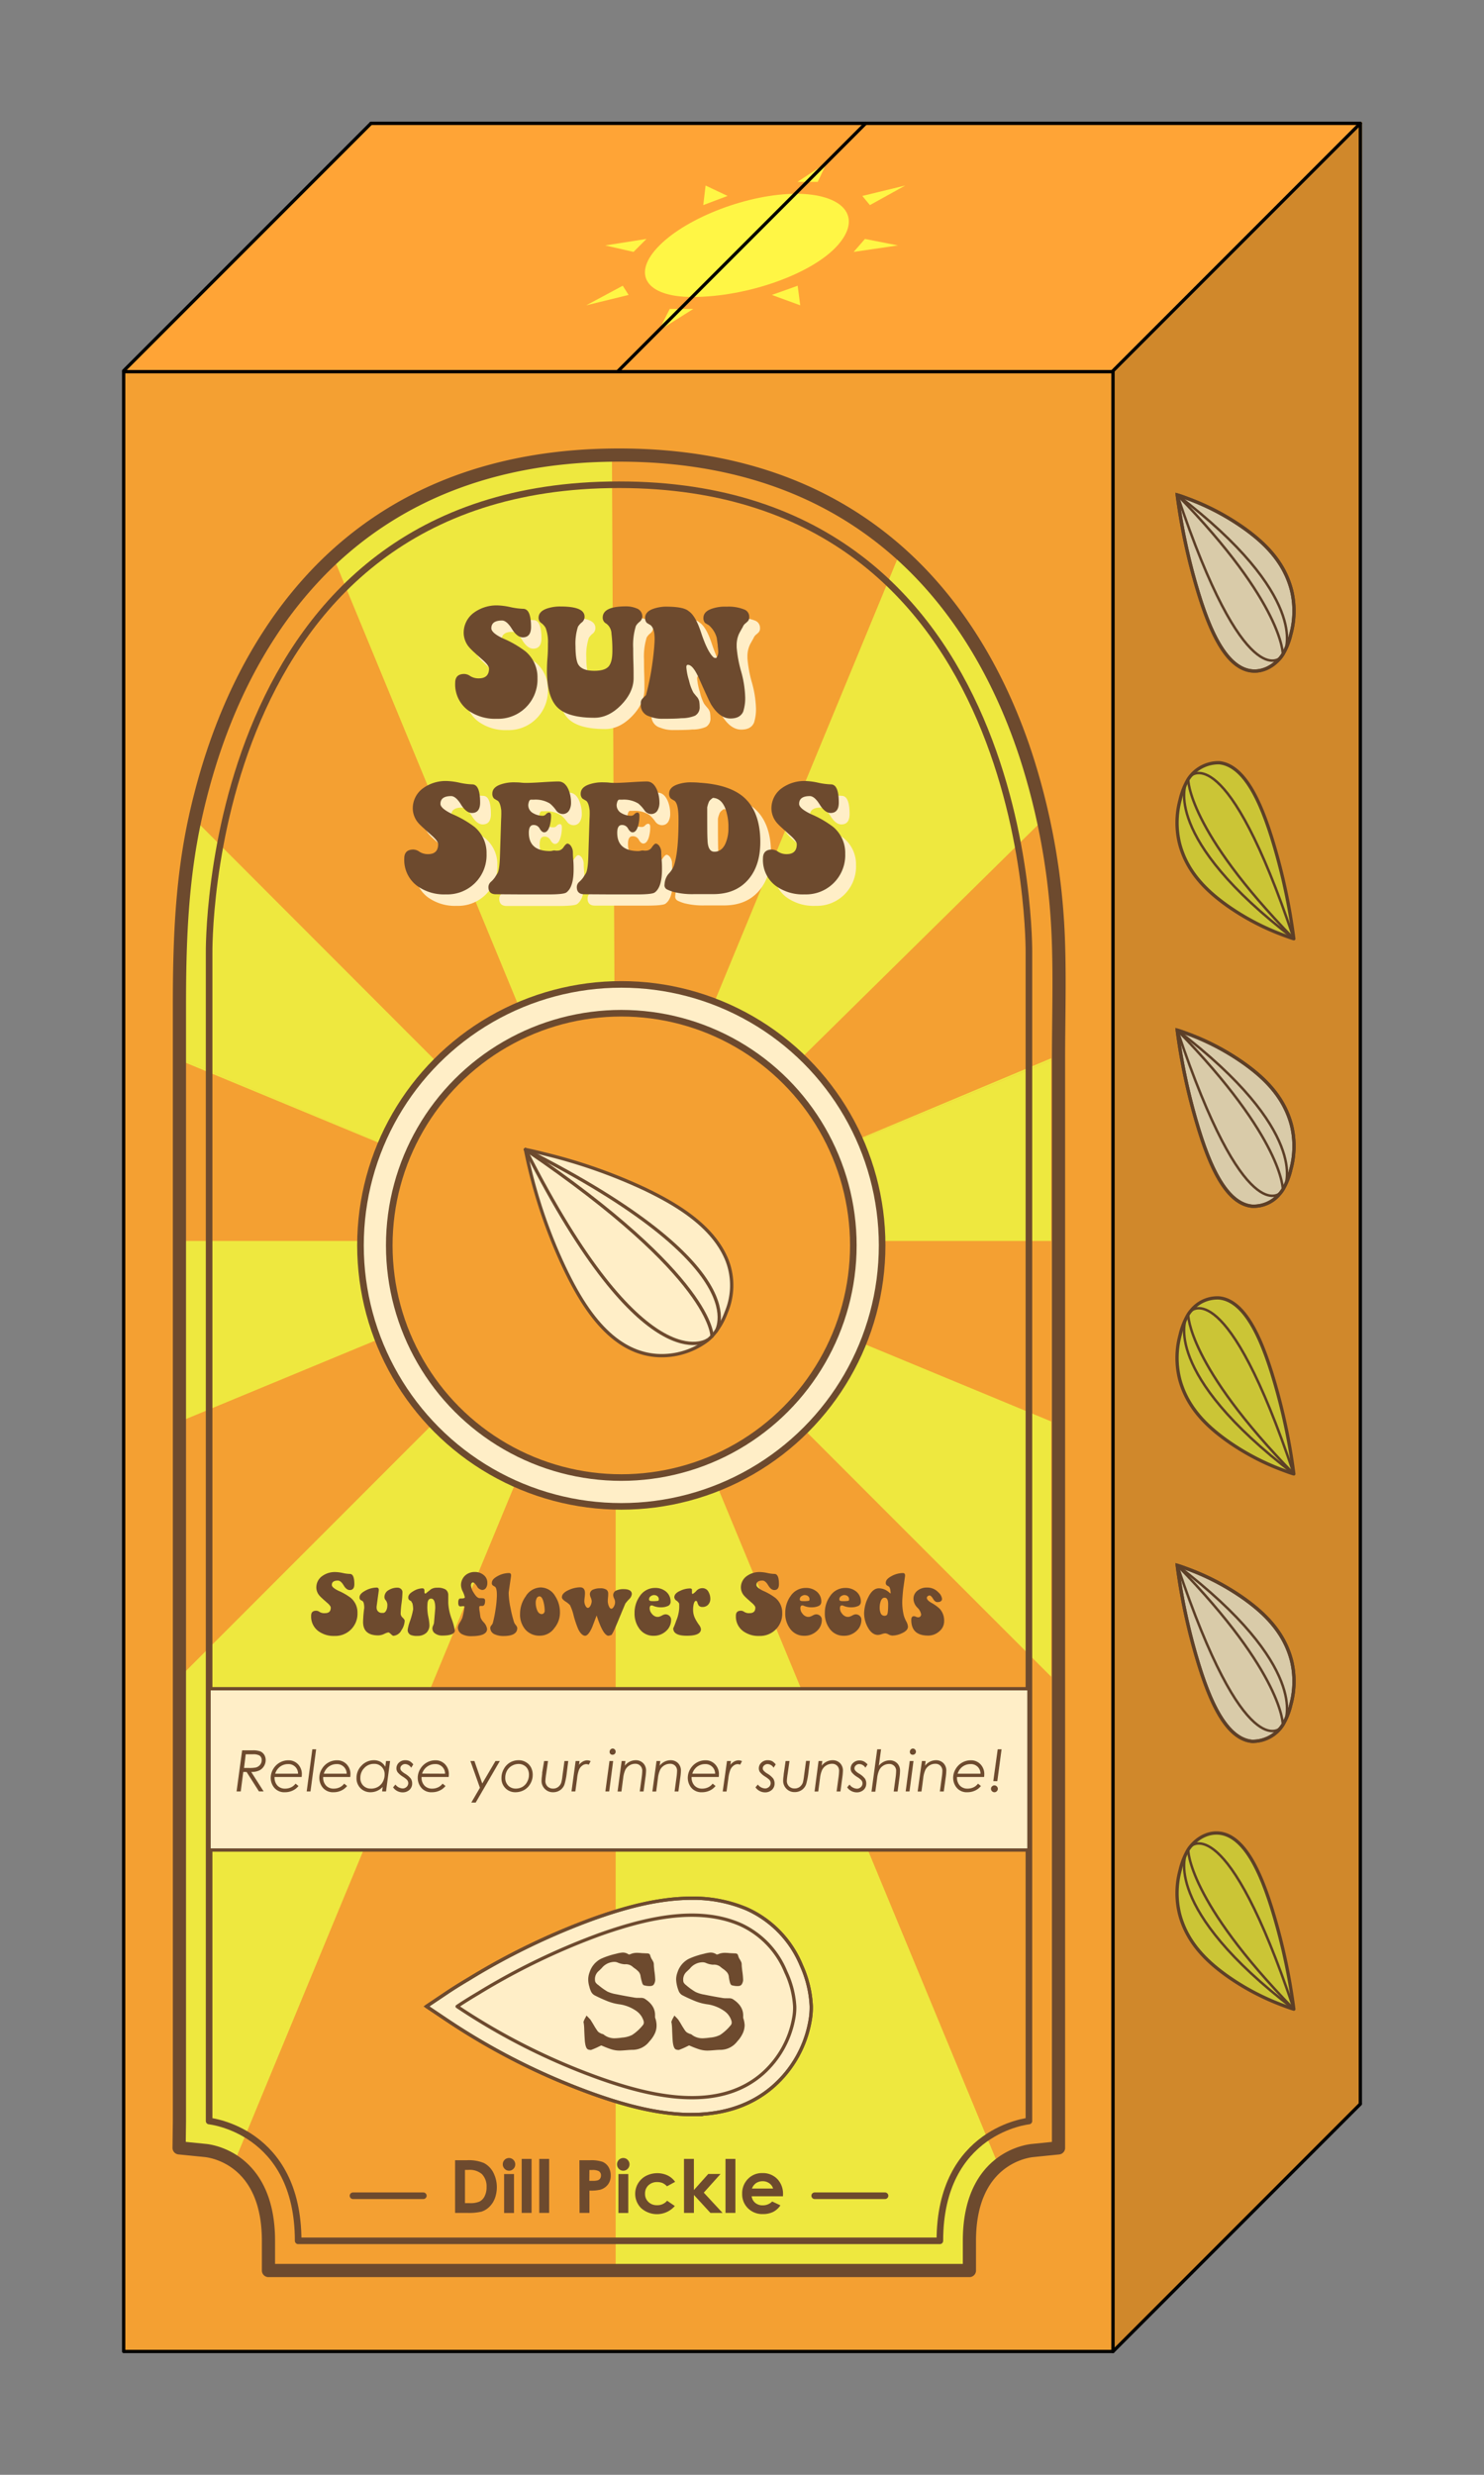 <svg xmlns="http://www.w3.org/2000/svg" viewBox="0 0 450 750"><rect x="0" y="0" width="450" height="750" fill="#808080" stroke="none"/><defs><style>.cls-1{fill:#ffa436;}.cls-2,.cls-4{fill:#f4a032;}.cls-3{fill:#fff645;}.cls-4,.cls-5,.cls-6,.cls-7{stroke:#000;}.cls-10,.cls-12,.cls-15,.cls-16,.cls-4,.cls-7,.cls-9{stroke-linejoin:round;}.cls-10,.cls-12,.cls-16,.cls-17,.cls-5,.cls-6,.cls-7,.cls-9{fill:none;}.cls-10,.cls-12,.cls-15,.cls-16,.cls-5,.cls-7,.cls-9{stroke-linecap:round;}.cls-13,.cls-5,.cls-6{stroke-miterlimit:10;}.cls-8{fill:#eee83f;}.cls-10,.cls-12,.cls-13,.cls-15,.cls-16,.cls-9{stroke:#6d4a2e;}.cls-9{stroke-width:4px;}.cls-10,.cls-15{stroke-width:2px;}.cls-11,.cls-13{fill:#ffeec7;}.cls-14,.cls-15{fill:#6d4a2e;}.cls-16{stroke-width:0.75px;}.cls-18{opacity:0.15;}</style></defs><g id="Layer_3" data-name="Layer 3"><polygon class="cls-1" points="413 37 113 37 37 113 337 113 413 37"/><polygon class="cls-2" points="337 713 412.5 637.5 413 37 337 113 337 713"/></g><g id="Layer_2" data-name="Layer 2"><polygon class="cls-3" points="258.86 76.34 272.27 74.38 262.28 72.41 260.57 74.38 258.86 76.34"/><polygon class="cls-3" points="247.96 55.13 251 48.71 244.62 55.13 247.96 55.13"/><polygon class="cls-3" points="210.23 93.62 206.41 93.62 200.03 100.05 210.23 93.62"/><polygon class="cls-3" points="262.63 60.77 263.79 62.16 274.49 56.23 261.49 59.38 262.63 60.77"/><polygon class="cls-3" points="234.05 89.38 242.66 92.53 241.88 86.59 237.98 87.99 234.05 89.38"/><path class="cls-3" d="M239.34,60.46,211.69,88.3,210,90c16.61,0,36.32-7,44-15.65s1.91-15.65-13-15.65Z"/><polygon class="cls-3" points="196.03 72.41 183.52 74.38 192.11 76.34 194.07 74.38 196.03 72.41"/><polygon class="cls-3" points="203.09 93.62 199.83 100.05 206.3 93.62 203.09 93.62"/><polygon class="cls-3" points="241.81 55.13 245.07 55.13 251.53 48.71 241.81 55.13"/><polygon class="cls-3" points="189.73 87.99 188.84 86.59 177.77 92.53 190.61 89.38 189.73 87.99"/><polygon class="cls-3" points="220.62 59.38 213.96 56.23 213.25 62.16 216.93 60.77 220.62 59.38"/><path class="cls-3" d="M211.66,88.3l28.05-27.84,1.73-1.73c-14.27,0-32.84,7-41.47,15.65S195.8,90,209.92,90Z"/></g><g id="Layer_1" data-name="Layer 1"><rect class="cls-4" x="37.5" y="112.63" width="300" height="600"/><line class="cls-5" x1="37.5" y1="112.38" x2="112.5" y2="37.38"/><line class="cls-6" x1="337" y1="112.88" x2="412.5" y2="37.38"/><line class="cls-7" x1="187.44" y1="112.44" x2="262.5" y2="37.38"/><line class="cls-5" x1="337.5" y1="712.63" x2="412.5" y2="637.63"/><line class="cls-7" x1="112.5" y1="37.38" x2="412.5" y2="37.38"/><line class="cls-7" x1="412.5" y1="637.38" x2="412.5" y2="37.38"/></g><g id="front"><path class="cls-8" d="M316.36,248.39c-5.31-15.7-8.83-38.75-20.8-53.33-5.73-7-15.85-22.14-22.72-27.4L186.69,376.08Z"/><polygon class="cls-8" points="186.69 376.08 264.02 189.39 264.02 189.39 186.69 376.08"/><polygon class="cls-8" points="318.74 321.38 318.74 320.72 186.69 376.08 318.74 321.38"/><path class="cls-8" d="M54.64,316.77v4l132.05,55.36L59.06,248.39C51.54,280,56.42,314.33,54.64,316.77Z"/><polygon class="cls-8" points="54.64 321.38 186.69 376.08 54.64 320.72 54.64 321.38"/><path class="cls-8" d="M185.56,137.91c-30.59,0-63.38,10.56-84.43,31.05l85.56,207.12Z"/><polygon class="cls-8" points="318.74 376.08 318.74 321.38 186.69 376.08 318.74 376.08"/><polygon class="cls-8" points="318.74 508.13 318.74 430.77 186.69 376.08 318.74 508.13"/><path class="cls-8" d="M293.31,688.64l.28-4.75c0-24,5.2-25.53,7.2-25.76l2-1.86L186.69,376.08V688.76Z"/><polygon class="cls-8" points="54.4 634.44 54.51 651.46 71.11 655.12 186.69 376.08 54.64 508.13 54.4 634.44"/><polygon class="cls-8" points="54.64 376.08 54.64 430.77 186.69 376.08 54.64 376.08"/><path class="cls-9" d="M81.41,688.09v-9c0-23.77-15.85-27-19-27.36l-8.1-.81.1-8.13V305c0-19.47.63-38.35,4.85-57.41,4.35-19.63,11.56-38.82,22.61-55.68A124.78,124.78,0,0,1,97.26,172.7c22.75-23.08,53.18-34.79,90.44-34.79s67.7,11.71,90.45,34.79c15.44,15.68,26.11,35.45,32.93,56.25a204.77,204.77,0,0,1,9.9,57.29c.36,11.53,0,23.14,0,34.69v330l-8.09.82c-3.08.38-18.93,3.57-18.93,27.34v9Z"/><path class="cls-10" d="M312,288.9V642.79s-27,2.72-27,36.3H90.41c0-33.58-27-36.3-27-36.3V288.9s-2.07-142,124.31-142S312,288.9,312,288.9Z"/><circle class="cls-11" cx="188.4" cy="377.42" r="79.09"/><circle class="cls-2" cx="188.4" cy="377.42" r="70.36"/><circle class="cls-10" cx="188.4" cy="377.42" r="79.09"/><circle class="cls-10" cx="188.4" cy="377.42" r="70.36"/><path class="cls-11" d="M215.9,404.94a22,22,0,0,0,4.31-7.21,21,21,0,0,0,.33-15.58c-4.16-10.63-15.54-17.28-25.32-21.94a160.65,160.65,0,0,0-30.16-10.52c-1.9-.48-3.8-.94-5.72-1.32a154.08,154.08,0,0,0,11.75,35.7c5.46,11.51,14,25.78,28.15,26.73a23,23,0,0,0,14.83-4.27A13.3,13.3,0,0,0,215.9,404.94Z"/><path class="cls-12" d="M215.9,404.94a22,22,0,0,0,4.31-7.21,21,21,0,0,0,.33-15.58c-4.16-10.63-15.54-17.28-25.32-21.94a160.65,160.65,0,0,0-30.16-10.52c-1.9-.48-3.8-.94-5.72-1.32a154.08,154.08,0,0,0,11.75,35.7c5.46,11.51,14,25.78,28.15,26.73a23,23,0,0,0,14.83-4.27A13.3,13.3,0,0,0,215.9,404.94Z"/><path class="cls-12" d="M159.34,348.37c71.22,36,57.75,55.16,57.75,55.16"/><path class="cls-12" d="M159.34,348.37c36,71.22,55.16,57.75,55.16,57.75"/><path class="cls-12" d="M215.9,404.94s.58-17.78-56.56-56.57"/><rect class="cls-13" x="63.39" y="511.78" width="248.62" height="48.88"/><path class="cls-13" d="M209.77,640.83c-11.12,0-22.44-3.58-30-6.27a203.58,203.58,0,0,1-44.08-22.24l-6.37-4.27,6.37-4.27c2.26-1.51,4.59-2.92,6.6-4.12A209.59,209.59,0,0,1,180,581.46c8.14-2.89,18.87-6.2,29.75-6.2a41.52,41.52,0,0,1,16.78,3.28A32.16,32.16,0,0,1,243,595.62a33.73,33.73,0,0,1,3,12.34,22.4,22.4,0,0,1-.29,4,34.3,34.3,0,0,1-11.23,20.32c-6.47,5.66-14.81,8.53-24.78,8.53Z"/><path class="cls-12" d="M238.3,597.64a26.88,26.88,0,0,0-13.79-14.4c-13.38-5.85-29.69-1.57-42.75,3.06A206.32,206.32,0,0,0,145,604.07c-2.15,1.28-4.3,2.59-6.38,4a196.91,196.91,0,0,0,42.94,21.67c15.36,5.47,36,10.66,49.66-1.29a29.44,29.44,0,0,0,9.54-17.27,17.15,17.15,0,0,0,.22-3.1A28.11,28.11,0,0,0,238.3,597.64Z"/><path class="cls-12" d="M209.77,640.83c-11.12,0-22.44-3.58-30-6.27a203.58,203.58,0,0,1-44.08-22.24l-6.37-4.27,6.37-4.27c2.26-1.51,4.59-2.92,6.6-4.12A209.59,209.59,0,0,1,180,581.46c8.14-2.89,18.87-6.2,29.75-6.2a41.52,41.52,0,0,1,16.78,3.28A32.16,32.16,0,0,1,243,595.62a33.73,33.73,0,0,1,3,12.34,22.4,22.4,0,0,1-.29,4,34.3,34.3,0,0,1-11.23,20.32c-6.47,5.66-14.81,8.53-24.78,8.53Z"/><path class="cls-14" d="M225.3,616.05a9.21,9.21,0,0,1-1.74,2.61,6.42,6.42,0,0,1-4.82,2.55c-.77,0-1.52.06-2.26.12s-1.22.09-1.85.11a8.43,8.43,0,0,1-2.57-.37c-.75-.24-1.52-.53-2.29-.85-.26-.12-.54-.23-.82-.34l-.75.36a24.26,24.26,0,0,1-2.31,1,.68.68,0,0,1-.27,0,2.08,2.08,0,0,1-.64-.13c-.53-.2-.86-1.07-1-2.62-.07-1.16-.13-2.3-.17-3.42a16.83,16.83,0,0,0-.16-2,1,1,0,0,1-.07-.31,5.41,5.41,0,0,1,.6-1.33l.31-.6a15.21,15.21,0,0,1,1.2,1.26c.33.51.64,1,.93,1.51.39.67.8,1.32,1.25,1.95a2.11,2.11,0,0,0,.82.6h0l.3.15a1.18,1.18,0,0,0,.3.1,1,1,0,0,1,.42.18,5.24,5.24,0,0,0,3.42,1.13,19.07,19.07,0,0,0,2.15-.2,8.3,8.3,0,0,0,3.09-.82,14.35,14.35,0,0,0,3.33-3.09,1.18,1.18,0,0,0,.17-.71,1.51,1.51,0,0,0-.09-.53,5.55,5.55,0,0,0-2.15-2.91,11.83,11.83,0,0,0-4.88-2,15.62,15.62,0,0,1-3.93-1c-1.26-.51-2.48-1.06-3.68-1.67a2.61,2.61,0,0,1-1.25-1.2,10.54,10.54,0,0,1-.86-3.64,6.14,6.14,0,0,1,.42-2.24,6.94,6.94,0,0,1,3.44-4.08,23.36,23.36,0,0,1,4.55-1.51h0a10,10,0,0,1,2-.38,3.05,3.05,0,0,1,1.84.58.17.17,0,0,0,.13,0,1.78,1.78,0,0,0,.67-.2,4.86,4.86,0,0,1,1.68-.29c.26,0,.75,0,1.49.09l1.56.07a1.62,1.62,0,0,1,.62.11c.19.07.33.29.43.66a3.56,3.56,0,0,0,.5,1.09,8.37,8.37,0,0,1,.44.84,2.13,2.13,0,0,1,.11.72v.13c0,.16.05.72.16,1.69a24,24,0,0,1,.27,2.84,2.56,2.56,0,0,1-.26,1,1.22,1.22,0,0,1-.62.7,2.41,2.41,0,0,1-.83.13,6.24,6.24,0,0,1-1.62-.22.48.48,0,0,1-.27-.11,1.73,1.73,0,0,1-.42-.87A10.25,10.25,0,0,1,221,599a2.48,2.48,0,0,0-.65-1.39,6.39,6.39,0,0,0-1.19-1c-.28-.21-.55-.42-.82-.65a3.15,3.15,0,0,0-2.13-.55,6.32,6.32,0,0,1-2.28-.58,2.69,2.69,0,0,0-.94-.15,5,5,0,0,0-3.81,1.93c-.33.32-.67.64-1,.95a3.18,3.18,0,0,0-1,2.6,1.45,1.45,0,0,0,.14.66,2.66,2.66,0,0,0,.72.78l0,0a19,19,0,0,0,2.87,2.07,9.77,9.77,0,0,0,2.64.8l.44.09c1.57.32,3.13.61,4.69.86a7,7,0,0,0,1.26.16,4.26,4.26,0,0,1,.5,0l.52,0h.18a2.31,2.31,0,0,1,1,.22c2.15,1.35,3.22,3,3.22,5l0,.6,0,.13a7.49,7.49,0,0,1,.44,2.24A6,6,0,0,1,225.3,616.05Z"/><path class="cls-14" d="M198.66,616.05a9,9,0,0,1-1.74,2.61,6.4,6.4,0,0,1-4.81,2.55c-.77,0-1.53.06-2.27.12s-1.22.09-1.84.11a8.55,8.55,0,0,1-2.58-.37c-.75-.24-1.51-.53-2.28-.85l-.82-.34-.76.36a22.26,22.26,0,0,1-2.31,1,.67.67,0,0,1-.26,0,2.14,2.14,0,0,1-.65-.13c-.53-.2-.85-1.07-1-2.62q-.12-1.74-.18-3.42a14.68,14.68,0,0,0-.16-2,1,1,0,0,1-.06-.31,5.41,5.41,0,0,1,.6-1.33l.31-.6q1,1,1.2,1.26c.32.51.63,1,.93,1.51.38.67.8,1.32,1.24,1.95a2.19,2.19,0,0,0,.82.6h0l.3.15a1,1,0,0,0,.3.1,1,1,0,0,1,.42.18,5.19,5.19,0,0,0,3.41,1.13,19,19,0,0,0,2.16-.2,8.2,8.2,0,0,0,3.08-.82,14.35,14.35,0,0,0,3.33-3.09,1.18,1.18,0,0,0,.18-.71,1.51,1.51,0,0,0-.09-.53,5.66,5.66,0,0,0-2.15-2.91,11.87,11.87,0,0,0-4.89-2,15.43,15.43,0,0,1-3.92-1c-1.26-.51-2.49-1.06-3.69-1.67a2.63,2.63,0,0,1-1.24-1.2,7.31,7.31,0,0,1-.53-1.53,7.55,7.55,0,0,1-.34-2.11,6.14,6.14,0,0,1,.42-2.24,6.92,6.92,0,0,1,3.45-4.08,23.36,23.36,0,0,1,4.55-1.51h0a10,10,0,0,1,2-.38,3,3,0,0,1,1.84.58.2.2,0,0,0,.14,0,1.74,1.74,0,0,0,.66-.2,4.88,4.88,0,0,1,1.69-.29c.25,0,.75,0,1.49.09l1.55.07a1.59,1.59,0,0,1,.62.11c.19.07.34.29.43.66a3.81,3.81,0,0,0,.5,1.09,8.44,8.44,0,0,1,.45.84,2.41,2.41,0,0,1,.11.72v.13c0,.16.05.72.15,1.69a22,22,0,0,1,.27,2.84,2.71,2.71,0,0,1-.25,1,1.23,1.23,0,0,1-.63.7,2.37,2.37,0,0,1-.83.13,6.24,6.24,0,0,1-1.62-.22.48.48,0,0,1-.27-.11,1.73,1.73,0,0,1-.42-.87,11.22,11.22,0,0,1-.43-1.81,2.47,2.47,0,0,0-.64-1.39,6.73,6.73,0,0,0-1.19-1c-.28-.21-.55-.42-.82-.65a3.15,3.15,0,0,0-2.13-.55,6.37,6.37,0,0,1-2.29-.58,2.63,2.63,0,0,0-.93-.15,5.08,5.08,0,0,0-3.82,1.93c-.32.32-.66.64-1,.95a3.18,3.18,0,0,0-1,2.6,1.59,1.59,0,0,0,.14.66,2.66,2.66,0,0,0,.72.78l.05,0a18.87,18.87,0,0,0,2.86,2.07,10,10,0,0,0,2.64.8l.45.09c1.56.32,3.13.61,4.68.86a7.15,7.15,0,0,0,1.27.16,4.35,4.35,0,0,1,.5,0l.52,0h.18a2.37,2.37,0,0,1,1,.22c2.14,1.35,3.21,3,3.21,5l0,.6,0,.13a7.24,7.24,0,0,1,.45,2.24A5.82,5.82,0,0,1,198.66,616.05Z"/><path class="cls-14" d="M73.42,530.45h3.13a6.27,6.27,0,0,1,2.39.32,2.65,2.65,0,0,1,1.17,1,3,3,0,0,1,.45,1.62,3.53,3.53,0,0,1-.53,1.87,3.37,3.37,0,0,1-1.45,1.3,5.62,5.62,0,0,1-2.4.44l3.76,5.89H78.52L74.77,537h-1L73,542.9H71.74Zm1.09,1.2L74,535.79h1.43a10.05,10.05,0,0,0,2.09-.13,2.4,2.4,0,0,0,1.32-.8,2.14,2.14,0,0,0,.51-1.45,1.53,1.53,0,0,0-.71-1.41,3.87,3.87,0,0,0-1.94-.35Z"/><path class="cls-14" d="M91.47,538.53H83.26a3.53,3.53,0,0,0,.85,2.58,3.06,3.06,0,0,0,2.35.94,4.16,4.16,0,0,0,1.8-.39,3.74,3.74,0,0,0,1.37-1.12l.88.72a4.82,4.82,0,0,1-1.75,1.37,5.37,5.37,0,0,1-2.33.51,3.94,3.94,0,0,1-3.25-1.34,4.66,4.66,0,0,1-1.09-3,5.16,5.16,0,0,1,.73-2.64,5.29,5.29,0,0,1,4.62-2.69,3.91,3.91,0,0,1,2.93,1.2,4.23,4.23,0,0,1,1.16,3.05A7,7,0,0,1,91.47,538.53Zm-1.09-1a2.87,2.87,0,0,0-3-2.91,4.07,4.07,0,0,0-2.44.77,4.15,4.15,0,0,0-1.49,2.14Z"/><path class="cls-14" d="M94.71,530.13h1.15L94.15,542.9H93Z"/><path class="cls-14" d="M106.21,538.53H98a3.49,3.49,0,0,0,.85,2.58,3.06,3.06,0,0,0,2.35.94,4.19,4.19,0,0,0,1.8-.39,3.74,3.74,0,0,0,1.37-1.12l.88.72a4.91,4.91,0,0,1-1.75,1.37,5.37,5.37,0,0,1-2.33.51,4,4,0,0,1-3.26-1.34,4.7,4.7,0,0,1-1.08-3,5.16,5.16,0,0,1,.73-2.64,5.29,5.29,0,0,1,4.62-2.69,3.91,3.91,0,0,1,2.93,1.2,4.23,4.23,0,0,1,1.16,3.05A7,7,0,0,1,106.21,538.53Zm-1.09-1a2.89,2.89,0,0,0-3-2.91,4.07,4.07,0,0,0-2.44.77,4.15,4.15,0,0,0-1.49,2.14Z"/><path class="cls-14" d="M117.06,542.9h-1.19l.18-1.38a5,5,0,0,1-3.66,1.62,4.18,4.18,0,0,1-3.07-1.21,4.22,4.22,0,0,1-1.21-3.12,5.19,5.19,0,0,1,1.57-3.78,5.06,5.06,0,0,1,3.7-1.58,4.11,4.11,0,0,1,2,.48,3.94,3.94,0,0,1,1.46,1.51l.22-1.75h1.23Zm-4.53-.85a4.14,4.14,0,0,0,2.07-.53,3.9,3.9,0,0,0,1.49-1.55,4.55,4.55,0,0,0,.54-2.19,3.09,3.09,0,0,0-3.24-3.23,3.91,3.91,0,0,0-2.9,1.23,4.11,4.11,0,0,0-1.21,3,3.07,3.07,0,0,0,3.25,3.26Z"/><path class="cls-14" d="M125.32,534.72l-.64,1a2.23,2.23,0,0,0-1.85-1.11,1.47,1.47,0,0,0-1,.4,1.11,1.11,0,0,0-.17,1.59,4.93,4.93,0,0,0,1.16.92,6.41,6.41,0,0,1,1.75,1.49,2.74,2.74,0,0,1,.41,1.48,2.54,2.54,0,0,1-.81,1.93,3,3,0,0,1-2.1.76,3.53,3.53,0,0,1-2.88-1.52l.72-.84A2.9,2.9,0,0,0,122.1,542a1.69,1.69,0,0,0,1.19-.48,1.52,1.52,0,0,0,.51-1.12,1.56,1.56,0,0,0-.38-1,7.68,7.68,0,0,0-1.32-1,6.29,6.29,0,0,1-1.53-1.32,2,2,0,0,1-.36-1.16,2.31,2.31,0,0,1,.77-1.75,2.73,2.73,0,0,1,2-.72,2.83,2.83,0,0,1,1.25.28A3.6,3.6,0,0,1,125.32,534.72Z"/><path class="cls-14" d="M136.05,538.53h-8.21a3.49,3.49,0,0,0,.85,2.58,3.06,3.06,0,0,0,2.35.94,4.16,4.16,0,0,0,1.8-.39,3.74,3.74,0,0,0,1.37-1.12l.88.72a4.82,4.82,0,0,1-1.75,1.37,5.37,5.37,0,0,1-2.33.51,3.94,3.94,0,0,1-3.25-1.34,4.66,4.66,0,0,1-1.09-3,5.16,5.16,0,0,1,.73-2.64,5.29,5.29,0,0,1,4.62-2.69,3.91,3.91,0,0,1,2.93,1.2,4.23,4.23,0,0,1,1.16,3.05A7,7,0,0,1,136.05,538.53Zm-1.09-1a2.87,2.87,0,0,0-3-2.91,4.07,4.07,0,0,0-2.44.77A4.15,4.15,0,0,0,128,537.5Z"/><path class="cls-14" d="M142.64,533.69h1.22l2.38,6.8,4-6.8h1.32l-7.31,12.58h-1.33l2.61-4.48Z"/><path class="cls-14" d="M157.3,533.45a4.19,4.19,0,0,1,2.15.57,3.92,3.92,0,0,1,1.54,1.56,4.75,4.75,0,0,1,.55,2.28,5.32,5.32,0,0,1-.71,2.68,4.89,4.89,0,0,1-1.88,1.92,5.35,5.35,0,0,1-2.69.68,4.11,4.11,0,0,1-3-1.22,4.21,4.21,0,0,1-1.2-3.09,5.44,5.44,0,0,1,.71-2.72,5.07,5.07,0,0,1,1.92-2A5.25,5.25,0,0,1,157.3,533.45Zm0,1.13a4.12,4.12,0,0,0-2.08.55,3.86,3.86,0,0,0-1.49,1.51,4.46,4.46,0,0,0-.52,2.12,3.24,3.24,0,0,0,.9,2.37,3.14,3.14,0,0,0,2.32.91,4,4,0,0,0,2-.53,3.72,3.72,0,0,0,1.43-1.53,4.45,4.45,0,0,0,.54-2.14,3.59,3.59,0,0,0-.4-1.7,2.84,2.84,0,0,0-1.13-1.15A3.25,3.25,0,0,0,157.27,534.58Z"/><path class="cls-14" d="M165,533.69h1.18l-.56,3.85a21.72,21.72,0,0,0-.24,2.16,2.27,2.27,0,0,0,.64,1.68,2.31,2.31,0,0,0,1.71.66,2.42,2.42,0,0,0,1.54-.51,2.7,2.7,0,0,0,.93-1.33,12,12,0,0,0,.34-1.9l.62-4.61h1.16l-.45,3.49a19.8,19.8,0,0,1-.68,3.55,3.46,3.46,0,0,1-1.27,1.73,3.68,3.68,0,0,1-2.24.68,3.31,3.31,0,0,1-2.46-1,3.35,3.35,0,0,1-1-2.44,10.12,10.12,0,0,1,.1-1.36l.09-.82,0-.34Z"/><path class="cls-14" d="M174.55,533.69h1.19l-.16,1.16a3.49,3.49,0,0,1,1.14-1,2.91,2.91,0,0,1,1.38-.37,2.57,2.57,0,0,1,1,.24l-.56,1.08a2.2,2.2,0,0,0-.74-.17,2.08,2.08,0,0,0-1.22.43,3.1,3.1,0,0,0-1,1.26A10.5,10.5,0,0,0,175,539l-.54,3.9h-1.16Z"/><path class="cls-14" d="M184.81,533.69h1.12l-1.2,9.21h-1.16Zm.93-3.79a.91.91,0,0,1,.67.28.94.94,0,0,1,0,1.34.94.94,0,0,1-.67.27.92.92,0,0,1-.67-.27,1,1,0,0,1,.67-1.62Z"/><path class="cls-14" d="M188.51,533.69h1.14l-.19,1.43a4.16,4.16,0,0,1,3.26-1.67,3.13,3.13,0,0,1,2.31.88,3.16,3.16,0,0,1,.88,2.36,16.52,16.52,0,0,1-.19,2l-.57,4.22H194l.57-4.22a17,17,0,0,0,.18-2,2.11,2.11,0,0,0-.59-1.57,2.07,2.07,0,0,0-1.53-.59,3.3,3.3,0,0,0-1.74.48,3.35,3.35,0,0,0-1.25,1.31,8.28,8.28,0,0,0-.68,2.61l-.52,4h-1.17Z"/><path class="cls-14" d="M199.08,533.69h1.14l-.19,1.43a4.2,4.2,0,0,1,3.27-1.67,3.16,3.16,0,0,1,2.31.88,3.19,3.19,0,0,1,.87,2.36,16.52,16.52,0,0,1-.19,2l-.57,4.22h-1.16l.57-4.22a17,17,0,0,0,.18-2,2.14,2.14,0,0,0-.58-1.57,2.1,2.1,0,0,0-1.54-.59,3.36,3.36,0,0,0-3,1.79,8,8,0,0,0-.68,2.61l-.53,4h-1.16Z"/><path class="cls-14" d="M217.94,538.53h-8.22a3.54,3.54,0,0,0,.86,2.58,3.05,3.05,0,0,0,2.34.94,4.23,4.23,0,0,0,1.81-.39,3.74,3.74,0,0,0,1.37-1.12l.88.72a4.91,4.91,0,0,1-1.75,1.37,5.4,5.4,0,0,1-2.33.51,4,4,0,0,1-3.26-1.34,4.7,4.7,0,0,1-1.08-3,5.16,5.16,0,0,1,.73-2.64,5.29,5.29,0,0,1,4.62-2.69,3.88,3.88,0,0,1,2.92,1.2A4.19,4.19,0,0,1,218,537.7C218,537.93,218,538.2,217.94,538.53Zm-1.09-1a2.89,2.89,0,0,0-3-2.91,4,4,0,0,0-2.43.77,4.15,4.15,0,0,0-1.49,2.14Z"/><path class="cls-14" d="M220.45,533.69h1.19l-.16,1.16a3.49,3.49,0,0,1,1.14-1,2.91,2.91,0,0,1,1.38-.37,2.57,2.57,0,0,1,1,.24l-.56,1.08a2.2,2.2,0,0,0-.74-.17,2.08,2.08,0,0,0-1.22.43,3.1,3.1,0,0,0-1,1.26,10.5,10.5,0,0,0-.63,2.71l-.54,3.9h-1.16Z"/><path class="cls-14" d="M235.22,534.72l-.64,1a2.23,2.23,0,0,0-1.85-1.11,1.47,1.47,0,0,0-1,.4,1.11,1.11,0,0,0-.17,1.59,4.93,4.93,0,0,0,1.16.92,6.41,6.41,0,0,1,1.75,1.49,2.74,2.74,0,0,1,.41,1.48,2.54,2.54,0,0,1-.81,1.93,3,3,0,0,1-2.1.76,3.53,3.53,0,0,1-2.88-1.52l.72-.84A2.9,2.9,0,0,0,232,542a1.69,1.69,0,0,0,1.19-.48,1.52,1.52,0,0,0,.51-1.12,1.56,1.56,0,0,0-.38-1,7.68,7.68,0,0,0-1.32-1,6.29,6.29,0,0,1-1.53-1.32,2,2,0,0,1-.36-1.16,2.31,2.31,0,0,1,.77-1.75,2.73,2.73,0,0,1,2-.72,2.83,2.83,0,0,1,1.25.28A3.6,3.6,0,0,1,235.22,534.72Z"/><path class="cls-14" d="M238.22,533.69h1.18l-.55,3.85a19.92,19.92,0,0,0-.25,2.16A2.25,2.25,0,0,0,241,542a2.44,2.44,0,0,0,1.54-.51,2.83,2.83,0,0,0,.93-1.33,14,14,0,0,0,.33-1.9l.62-4.61h1.16l-.44,3.49a20.75,20.75,0,0,1-.68,3.55,3.54,3.54,0,0,1-1.28,1.73,3.68,3.68,0,0,1-2.24.68,3.31,3.31,0,0,1-2.46-1,3.35,3.35,0,0,1-1-2.44,10.29,10.29,0,0,1,.11-1.36l.08-.82.05-.34Z"/><path class="cls-14" d="M248.21,533.69h1.14l-.19,1.43a4.16,4.16,0,0,1,3.26-1.67,3.13,3.13,0,0,1,2.31.88,3.2,3.2,0,0,1,.88,2.36,19,19,0,0,1-.19,2l-.57,4.22h-1.16l.57-4.22a17,17,0,0,0,.18-2,2.15,2.15,0,0,0-.59-1.57,2.07,2.07,0,0,0-1.53-.59,3.3,3.3,0,0,0-1.74.48,3.35,3.35,0,0,0-1.25,1.31,8.28,8.28,0,0,0-.68,2.61l-.53,4H247Z"/><path class="cls-14" d="M263.07,534.72l-.65,1a2.23,2.23,0,0,0-1.84-1.11,1.48,1.48,0,0,0-1.05.4,1.2,1.2,0,0,0-.43.88,1.13,1.13,0,0,0,.27.71,4.52,4.52,0,0,0,1.16.92,6.18,6.18,0,0,1,1.74,1.49,2.66,2.66,0,0,1,.41,1.48,2.56,2.56,0,0,1-.8,1.93,3,3,0,0,1-2.11.76,3.53,3.53,0,0,1-2.88-1.52l.72-.84a2.91,2.91,0,0,0,2.23,1.25,1.67,1.67,0,0,0,1.19-.48,1.52,1.52,0,0,0,.51-1.12,1.56,1.56,0,0,0-.38-1,6.9,6.9,0,0,0-1.32-1,6.19,6.19,0,0,1-1.52-1.32,1.91,1.91,0,0,1-.37-1.16,2.31,2.31,0,0,1,.77-1.75,2.76,2.76,0,0,1,1.95-.72,2.91,2.91,0,0,1,1.26.28A3.83,3.83,0,0,1,263.07,534.72Z"/><path class="cls-14" d="M266,530.13h1.17l-.68,5a4.26,4.26,0,0,1,3.27-1.65,3.11,3.11,0,0,1,2.28.87,3.06,3.06,0,0,1,.88,2.27,15.69,15.69,0,0,1-.17,2.08l-.57,4.23H271l.57-4.23a16.92,16.92,0,0,0,.17-2,2,2,0,0,0-.6-1.54,2.11,2.11,0,0,0-1.56-.58,3.33,3.33,0,0,0-2.93,1.79,8.12,8.12,0,0,0-.68,2.6l-.54,4h-1.16Z"/><path class="cls-14" d="M275.86,533.69H277l-1.21,9.21h-1.16Zm.93-3.79a.91.91,0,0,1,.67.28.94.94,0,0,1-.67,1.61.94.94,0,0,1-.68-.27,1,1,0,0,1,.68-1.62Z"/><path class="cls-14" d="M279.56,533.69h1.13l-.19,1.43a4.2,4.2,0,0,1,3.27-1.67,3.14,3.14,0,0,1,2.31.88,3.19,3.19,0,0,1,.87,2.36,18.2,18.2,0,0,1-.18,2l-.58,4.22H285l.57-4.22a15.49,15.49,0,0,0,.19-2,2.15,2.15,0,0,0-.59-1.57,2.08,2.08,0,0,0-1.54-.59,3.36,3.36,0,0,0-3,1.79,8,8,0,0,0-.68,2.61l-.53,4h-1.16Z"/><path class="cls-14" d="M298.41,538.53H290.2a3.49,3.49,0,0,0,.85,2.58,3.06,3.06,0,0,0,2.35.94,4.16,4.16,0,0,0,1.8-.39,3.74,3.74,0,0,0,1.37-1.12l.88.72a4.82,4.82,0,0,1-1.75,1.37,5.37,5.37,0,0,1-2.33.51,3.94,3.94,0,0,1-3.25-1.34,4.66,4.66,0,0,1-1.09-3,5.16,5.16,0,0,1,.73-2.64,5.29,5.29,0,0,1,4.62-2.69,3.91,3.91,0,0,1,2.93,1.2,4.23,4.23,0,0,1,1.16,3.05A7,7,0,0,1,298.41,538.53Zm-1.09-1a2.87,2.87,0,0,0-3-2.91,4.07,4.07,0,0,0-2.44.77,4.15,4.15,0,0,0-1.49,2.14Z"/><path class="cls-14" d="M301.54,541.07a1,1,0,0,1,.73.31,1,1,0,0,1,0,1.45,1,1,0,0,1-1.46,0,1,1,0,0,1,0-1.45A1,1,0,0,1,301.54,541.07Zm1-10.94h1.17l-1.29,9.66H301.2Z"/><path class="cls-11" d="M148.49,209c2,0,3.07-1,3.07-2.94,0-.65-.69-1.56-2.05-2.72q-3.06-2.67-3.68-3.38a6.89,6.89,0,0,1-2-4.55A7.54,7.54,0,0,1,147,189a11.71,11.71,0,0,1,7.06-2.09,21.06,21.06,0,0,1,3.84.51,20.89,20.89,0,0,0,3.88.51q2.4,0,2.4,5.5,0,3.15-2.49,3.15c-1.15,0-2.26-.85-3.31-2.55s-2.06-2.55-3-2.55c-2.16,0-3.24.79-3.24,2.36,0,.92,1.22,2,3.64,3.11a31.65,31.65,0,0,1,6.71,3.88,10.27,10.27,0,0,1,3.64,8.1,11.91,11.91,0,0,1-12.3,12.33,14,14,0,0,1-8.88-2.67,9.78,9.78,0,0,1-3.77-8.24c0-1.78.92-2.67,2.75-2.67a3.18,3.18,0,0,1,1.84.67A4.79,4.79,0,0,0,148.49,209Z"/><path class="cls-11" d="M195.28,199.86c0,1,0,2.51.07,4.5s.06,3.5.06,4.51q0,4.31-3.77,8.19t-8.12,3.88q-7.86,0-11.06-3t-3.33-10.7c0-1,.06-2.44.16-4.39s.15-3.42.15-4.4a11.72,11.72,0,0,0-.71-4.75,4.81,4.81,0,0,0-1.37-1.51,1.83,1.83,0,0,1-.76-1.55c0-1.27.85-2.2,2.53-2.8a12.38,12.38,0,0,1,4.13-.62c4.86,0,7.28,1,7.28,3.11a2.1,2.1,0,0,1-.75,1.64,5.08,5.08,0,0,0-1.25,1.38,16.7,16.7,0,0,0-.75,6l0-.09c0,2.72.29,4.55.79,5.5.77,1.36,2.42,2,4.93,2,2.13,0,3.57-.44,4.33-1.33s1.13-2.42,1.13-4.62a40,40,0,0,0-.27-5.28,3.93,3.93,0,0,0-1.55-3.06,2,2,0,0,1-1.11-1.82q0-3.42,7-3.42a8.11,8.11,0,0,1,3.19.58,2.57,2.57,0,0,1,1.82,2.4,2.12,2.12,0,0,1-.75,1.64,4.75,4.75,0,0,0-1.2,1.33A19.48,19.48,0,0,0,195.28,199.86Z"/><path class="cls-11" d="M211.39,205.63a18.31,18.31,0,0,0,.82,4.06,14.37,14.37,0,0,0,1.29,3.57c.31.42.64.83,1,1.25a3.19,3.19,0,0,1,.8,1.46,10.72,10.72,0,0,1,.13,1.6,2.88,2.88,0,0,1-1.42,2.75,10.48,10.48,0,0,1-4.13.76c-.92.11-2.91.17-6,.17a10.05,10.05,0,0,1-3.64-.71,3.6,3.6,0,0,1-2.18-1.64,3.21,3.21,0,0,1-.48-1.77v-.85a1.84,1.84,0,0,1,.57-1.2l1-1a75.57,75.57,0,0,0,1.91-9.41q.49-3.51.67-6.39.27-4.22-1.2-5.42-.41-.21-1.11-.66a2.07,2.07,0,0,1-.53-1.51c0-1.21.77-2.12,2.31-2.71a12.15,12.15,0,0,1,4.7-.71q4.84.09,6.22,1.38c1.39.92,2.64,3.11,3.77,6.57q1.86,5.6,3.64,7.32a.92.92,0,0,0,1,.22,3.08,3.08,0,0,0,.53-2,13.16,13.16,0,0,0-.14-1.51v-.22l0-.09c-.09-.71-.19-1.46-.31-2.26a7.75,7.75,0,0,0-2.44-3.87q-.4-.21-1.11-.66a2.15,2.15,0,0,1-.49-1.51c0-1.21.77-2.12,2.31-2.71a12.15,12.15,0,0,1,4.7-.71,12.84,12.84,0,0,1,5.55.93,2.32,2.32,0,0,1,1.33,2.18,1.77,1.77,0,0,1-.4,1.29,10.18,10.18,0,0,1-.84.75,2.54,2.54,0,0,0-.71,1c-.35.62-.71,1.26-1.06,1.91a8.18,8.18,0,0,0-.8,3.68v.58a37.64,37.64,0,0,0,1.37,7.37,31.77,31.77,0,0,1,1.2,7.32,13.36,13.36,0,0,1-.58,4.79c-.62,1.4-1.9,2.09-3.86,2.09-2.16,0-4.11-1.4-5.86-4.22q-.66-1.11-3.64-7.81-1.86-4.22-3.37-4.22C211.55,204.87,211.39,205.13,211.39,205.63Z"/><path class="cls-11" d="M133.07,262.27q3.06,0,3.06-2.94c0-.66-.68-1.56-2-2.72q-3.06-2.67-3.69-3.39a6.85,6.85,0,0,1-2-4.54,7.52,7.52,0,0,1,3.24-6.42,11.69,11.69,0,0,1,7.06-2.1,20.85,20.85,0,0,1,3.84.51,21,21,0,0,0,3.88.51q2.4,0,2.4,5.51c0,2.1-.83,3.15-2.48,3.15-1.16,0-2.26-.85-3.31-2.55s-2.07-2.55-3-2.55c-2.16,0-3.24.78-3.24,2.35,0,.93,1.21,2,3.64,3.12a32,32,0,0,1,6.7,3.87,10.25,10.25,0,0,1,3.64,8.11,11.89,11.89,0,0,1-12.3,12.33,14,14,0,0,1-8.87-2.67,9.77,9.77,0,0,1-3.78-8.24q0-2.67,2.76-2.67a3.26,3.26,0,0,1,1.84.66A4.66,4.66,0,0,0,133.07,262.27Z"/><path class="cls-11" d="M155.26,249c-.18-1.54-.53-2.51-1.06-2.93q-.4-.21-1.11-.66a2,2,0,0,1-.54-1.51q0-1.81,2.31-2.7a12.36,12.36,0,0,1,4.71-.71q.52,0,1.62.09c.72.06,1.28.09,1.66.09,1,0,2.65-.08,4.93-.23s3.89-.22,4.84-.22q1.9,0,3,2.4a10.19,10.19,0,0,1,.8,4,4.64,4.64,0,0,1-.53,2.31,2.2,2.2,0,0,1-2,1.15,2.52,2.52,0,0,1-2-1.11A9.72,9.72,0,0,0,170,247a8.36,8.36,0,0,0-4.83-1.16h-1c-.3.12-.5.47-.62,1.07a2.16,2.16,0,0,0-.09.62,2.77,2.77,0,0,0,1.46,2.39,5.64,5.64,0,0,0,3.07.8,1.42,1.42,0,0,0,.86-.48,1.39,1.39,0,0,1,.87-.49c.44,0,.66.32.66,1a10.83,10.83,0,0,1-.4,3c-.38,1.33-.94,2-1.68,2-.48,0-.93-.37-1.36-1.11a2,2,0,0,0-1.88-1.11c-.95,0-1.42.78-1.42,2.35q0,5.55,6.43,5.55a4.37,4.37,0,0,0,.85-.14,1.94,1.94,0,0,1,.88,0,3.81,3.81,0,0,0,.54,0,2.17,2.17,0,0,0,1.84-1.06c.49-.71.88-1.07,1.18-1.07s.82.3,1.15.89a3.51,3.51,0,0,1,.49,1.64c0,.3,0,1.06.11,2.29s.11,2.24.11,3q0,5.42-2.22,7-.84.58-5.64.58h-3.64c-1.27,0-2.51,0-3.73,0l-8.34,0c-1.51,0-2.26-.76-2.26-2.18a2.07,2.07,0,0,1,.66-1.5,8.68,8.68,0,0,0,1.24-1.38l.85-1.33c.41-.68.66-2.36.75-5l.36-11.44A25.39,25.39,0,0,0,155.26,249Z"/><path class="cls-11" d="M182.07,249c-.18-1.54-.53-2.51-1.06-2.93q-.4-.21-1.11-.66a2,2,0,0,1-.53-1.51c0-1.21.76-2.11,2.3-2.7a12.4,12.4,0,0,1,4.71-.71q.52,0,1.62.09c.72.06,1.28.09,1.66.09,1,0,2.65-.08,4.93-.23s3.89-.22,4.84-.22q1.9,0,3,2.4a10,10,0,0,1,.8,4,4.64,4.64,0,0,1-.53,2.31,2.19,2.19,0,0,1-1.95,1.15,2.52,2.52,0,0,1-2.05-1.11,9.75,9.75,0,0,0-1.9-2.08,8.41,8.41,0,0,0-4.84-1.16h-1c-.3.12-.5.47-.62,1.07a2.16,2.16,0,0,0-.09.62,2.77,2.77,0,0,0,1.46,2.39,5.64,5.64,0,0,0,3.07.8,1.42,1.42,0,0,0,.86-.48,1.39,1.39,0,0,1,.87-.49c.44,0,.66.32.66,1a11.22,11.22,0,0,1-.39,3c-.39,1.33-1,2-1.69,2-.48,0-.93-.37-1.36-1.11a2,2,0,0,0-1.88-1.11c-1,0-1.42.78-1.42,2.35q0,5.55,6.43,5.55a4.37,4.37,0,0,0,.85-.14,2,2,0,0,1,.89,0,3.59,3.59,0,0,0,.53,0,2.17,2.17,0,0,0,1.84-1.06c.49-.71.88-1.07,1.18-1.07s.82.3,1.15.89a3.4,3.4,0,0,1,.49,1.64c0,.3,0,1.06.11,2.29s.11,2.24.11,3q0,5.42-2.22,7-.84.58-5.64.58H192.5q-1.91,0-3.72,0l-8.35,0c-1.51,0-2.26-.76-2.26-2.18a2.07,2.07,0,0,1,.66-1.5,9.66,9.66,0,0,0,1.25-1.38l.84-1.33c.41-.68.66-2.36.75-5L182,251.6A25.39,25.39,0,0,0,182.07,249Z"/><path class="cls-11" d="M209,251.57q0-4.48-1.2-5.46-.4-.23-1.11-.66a2,2,0,0,1-.53-1.51c0-1.22.76-2.12,2.3-2.71a12.4,12.4,0,0,1,4.71-.71c.38,0,1.2,0,2.44.13q8.66.58,13,4.22,5.19,4.4,5.19,13.72,0,7.05-3.55,11.27-3.83,4.53-10.7,4.53-9.11,0-5.77,0a23,23,0,0,1-6.26-.66,11.55,11.55,0,0,1-2.08-.8,1.4,1.4,0,0,1-.67-1.51,5.4,5.4,0,0,1,1.15-3.11,7.59,7.59,0,0,0,1.65-2.44Q209.06,261.7,209,251.57Zm10.43-6.35a4.44,4.44,0,0,0-.58.45,2.06,2.06,0,0,0-.73,1,9.23,9.23,0,0,0-.42,1.42q0,7.95.09,9.77c.05,2.46.75,3.68,2.08,3.68q2.31,0,3.42-2.61a11.49,11.49,0,0,0,.84-4.62,16.17,16.17,0,0,0-.84-5.59Q222.11,245.36,219.45,245.22Z"/><path class="cls-11" d="M241.82,262.27q3.06,0,3.06-2.94c0-.66-.68-1.56-2-2.72q-3.06-2.67-3.68-3.39a6.81,6.81,0,0,1-2-4.54,7.52,7.52,0,0,1,3.24-6.42,11.69,11.69,0,0,1,7.06-2.1,20.85,20.85,0,0,1,3.84.51,21,21,0,0,0,3.89.51q2.39,0,2.39,5.51c0,2.1-.83,3.15-2.48,3.15-1.16,0-2.26-.85-3.31-2.55s-2.06-2.55-3-2.55c-2.16,0-3.24.78-3.24,2.35,0,.93,1.21,2,3.64,3.12a32,32,0,0,1,6.7,3.87,10.25,10.25,0,0,1,3.64,8.11,11.89,11.89,0,0,1-12.29,12.33,14,14,0,0,1-8.88-2.67,9.76,9.76,0,0,1-3.77-8.24c0-1.78.91-2.67,2.75-2.67a3.26,3.26,0,0,1,1.84.66A4.71,4.71,0,0,0,241.82,262.27Z"/><path class="cls-14" d="M145.22,205.58c2,0,3.07-1,3.07-2.94,0-.65-.69-1.56-2-2.72q-3.06-2.67-3.68-3.39a6.85,6.85,0,0,1-2-4.54,7.52,7.52,0,0,1,3.24-6.42,11.65,11.65,0,0,1,7.06-2.1,21.06,21.06,0,0,1,3.84.51,21.08,21.08,0,0,0,3.88.52q2.4,0,2.4,5.5,0,3.15-2.49,3.15c-1.15,0-2.26-.85-3.31-2.55s-2.06-2.55-3-2.55c-2.16,0-3.24.78-3.24,2.36,0,.92,1.22,2,3.64,3.11a31.65,31.65,0,0,1,6.71,3.88,10.24,10.24,0,0,1,3.64,8.1,11.91,11.91,0,0,1-12.3,12.33,14,14,0,0,1-8.88-2.67,9.79,9.79,0,0,1-3.77-8.24c0-1.78.92-2.67,2.75-2.67a3.24,3.24,0,0,1,1.84.66A4.71,4.71,0,0,0,145.22,205.58Z"/><path class="cls-14" d="M192,196.44c0,1,0,2.5.07,4.5s.06,3.5.06,4.51q0,4.31-3.77,8.19t-8.12,3.88q-7.86,0-11.06-3t-3.33-10.7c0-1,0-2.44.16-4.4s.15-3.41.15-4.39a11.72,11.72,0,0,0-.71-4.75,4.71,4.71,0,0,0-1.37-1.51,1.83,1.83,0,0,1-.76-1.55c0-1.28.85-2.21,2.53-2.8a12.38,12.38,0,0,1,4.13-.62c4.86,0,7.28,1,7.28,3.11a2.12,2.12,0,0,1-.75,1.64,5.08,5.08,0,0,0-1.25,1.38,16.67,16.67,0,0,0-.75,5.94l0-.09c0,2.73.29,4.56.79,5.51.77,1.36,2.42,2,4.93,2,2.13,0,3.57-.44,4.33-1.33s1.13-2.43,1.13-4.62a39.82,39.82,0,0,0-.27-5.28,3.93,3.93,0,0,0-1.55-3.06,2,2,0,0,1-1.11-1.82q0-3.42,7-3.42a8.11,8.11,0,0,1,3.19.58,2.57,2.57,0,0,1,1.82,2.39,2.14,2.14,0,0,1-.75,1.65,4.59,4.59,0,0,0-1.2,1.33A19.48,19.48,0,0,0,192,196.44Z"/><path class="cls-14" d="M208.12,202.21a18.31,18.31,0,0,0,.82,4.06,14.37,14.37,0,0,0,1.29,3.57c.31.42.64.83,1,1.24a3.27,3.27,0,0,1,.8,1.47,10.61,10.61,0,0,1,.13,1.6,2.88,2.88,0,0,1-1.42,2.75,10.71,10.71,0,0,1-4.13.75c-.92.12-2.91.18-6,.18a10.27,10.27,0,0,1-3.64-.71,3.6,3.6,0,0,1-2.18-1.64,3.25,3.25,0,0,1-.48-1.78v-.84a1.84,1.84,0,0,1,.57-1.2l1-1a75.57,75.57,0,0,0,1.91-9.41q.5-3.51.67-6.39.27-4.22-1.2-5.42-.4-.22-1.11-.66a2.07,2.07,0,0,1-.53-1.51c0-1.22.77-2.12,2.31-2.71a12.15,12.15,0,0,1,4.7-.71q4.84.09,6.22,1.38c1.39.91,2.64,3.1,3.77,6.56q1.86,5.59,3.64,7.33a.92.92,0,0,0,1,.22,3.08,3.08,0,0,0,.53-1.95,13,13,0,0,0-.14-1.51v-.22l0-.09c-.09-.71-.19-1.47-.31-2.27a7.76,7.76,0,0,0-2.44-3.86q-.41-.22-1.11-.66a2.15,2.15,0,0,1-.49-1.51c0-1.22.77-2.12,2.31-2.71a12.15,12.15,0,0,1,4.7-.71,12.84,12.84,0,0,1,5.55.93,2.32,2.32,0,0,1,1.33,2.18,1.72,1.72,0,0,1-.4,1.28,8.72,8.72,0,0,1-.84.76,2.44,2.44,0,0,0-.71,1c-.35.62-.71,1.25-1.06,1.9a8.26,8.26,0,0,0-.8,3.69v.58a37.57,37.57,0,0,0,1.37,7.36,31.92,31.92,0,0,1,1.2,7.33,13.4,13.4,0,0,1-.58,4.79c-.62,1.39-1.9,2.09-3.86,2.09q-3.24,0-5.86-4.22-.66-1.11-3.64-7.81-1.86-4.21-3.37-4.22C208.28,201.45,208.12,201.7,208.12,202.21Z"/><path class="cls-14" d="M129.8,258.85q3.06,0,3.06-3c0-.65-.68-1.55-2-2.71-2-1.79-3.27-2.91-3.69-3.39a6.87,6.87,0,0,1-2-4.55,7.51,7.51,0,0,1,3.24-6.41,11.69,11.69,0,0,1,7.06-2.1,20.85,20.85,0,0,1,3.84.51,21,21,0,0,0,3.88.51q2.4,0,2.4,5.51c0,2.1-.83,3.15-2.48,3.15-1.16,0-2.26-.85-3.31-2.55s-2.07-2.56-3-2.56c-2.16,0-3.24.79-3.24,2.36q0,1.38,3.64,3.12a31.15,31.15,0,0,1,6.7,3.87,10.25,10.25,0,0,1,3.64,8.11,11.89,11.89,0,0,1-12.3,12.33,14,14,0,0,1-8.87-2.67,9.77,9.77,0,0,1-3.78-8.24c0-1.78.92-2.68,2.76-2.68a3.28,3.28,0,0,1,1.84.67A4.74,4.74,0,0,0,129.8,258.85Z"/><path class="cls-14" d="M152,245.61c-.18-1.54-.53-2.52-1.06-2.93q-.41-.23-1.11-.66a2,2,0,0,1-.54-1.51q0-1.81,2.31-2.7a12.17,12.17,0,0,1,4.71-.71c.35,0,.89,0,1.62.08s1.28.09,1.66.09c1,0,2.65-.07,4.93-.22s3.89-.22,4.84-.22q1.91,0,3,2.4a10.19,10.19,0,0,1,.8,4,4.63,4.63,0,0,1-.53,2.3,2.21,2.21,0,0,1-2,1.16,2.52,2.52,0,0,1-2-1.11,9.84,9.84,0,0,0-1.91-2.09,8.36,8.36,0,0,0-4.83-1.15h-1c-.3.12-.5.47-.62,1.06a2.27,2.27,0,0,0-.09.62,2.77,2.77,0,0,0,1.46,2.4,5.73,5.73,0,0,0,3.07.8,1.4,1.4,0,0,0,.86-.49,1.44,1.44,0,0,1,.87-.49c.44,0,.66.33.66,1a10.71,10.71,0,0,1-.4,3c-.38,1.34-.94,2-1.68,2-.48,0-.93-.37-1.36-1.11a2,2,0,0,0-1.88-1.11c-.95,0-1.42.79-1.42,2.36q0,5.53,6.43,5.54a4.16,4.16,0,0,0,.85-.13,1.81,1.81,0,0,1,.88,0,3.81,3.81,0,0,0,.54,0,2.17,2.17,0,0,0,1.84-1.06c.49-.71.88-1.07,1.18-1.07s.82.3,1.15.89a3.51,3.51,0,0,1,.49,1.64c0,.3,0,1.06.11,2.29s.11,2.24.11,3q0,5.42-2.22,7-.84.59-5.64.58h-3.64c-1.27,0-2.51,0-3.73,0l-8.34-.05c-1.51,0-2.26-.75-2.26-2.17a2.11,2.11,0,0,1,.66-1.51A8.37,8.37,0,0,0,150,266l.85-1.33c.41-.68.66-2.36.75-5.05l.36-11.44A25.42,25.42,0,0,0,152,245.61Z"/><path class="cls-14" d="M178.8,245.61c-.18-1.54-.53-2.52-1.06-2.93q-.41-.23-1.11-.66a2,2,0,0,1-.54-1.51q0-1.81,2.31-2.7a12.17,12.17,0,0,1,4.71-.71c.35,0,.89,0,1.62.08s1.28.09,1.66.09c1,0,2.65-.07,4.93-.22s3.89-.22,4.84-.22q1.91,0,3,2.4a10,10,0,0,1,.8,4,4.63,4.63,0,0,1-.53,2.3,2.2,2.2,0,0,1-2,1.16,2.52,2.52,0,0,1-2-1.11,10.16,10.16,0,0,0-1.9-2.09,8.42,8.42,0,0,0-4.84-1.15h-1c-.3.12-.5.47-.62,1.06a2.27,2.27,0,0,0-.09.62,2.77,2.77,0,0,0,1.46,2.4,5.73,5.73,0,0,0,3.07.8,1.4,1.4,0,0,0,.86-.49,1.44,1.44,0,0,1,.87-.49c.44,0,.66.33.66,1a11.09,11.09,0,0,1-.39,3c-.39,1.34-.95,2-1.69,2-.48,0-.93-.37-1.36-1.11a2,2,0,0,0-1.88-1.11c-.95,0-1.42.79-1.42,2.36q0,5.53,6.43,5.54a4.16,4.16,0,0,0,.85-.13,1.81,1.81,0,0,1,.88,0,3.81,3.81,0,0,0,.54,0,2.17,2.17,0,0,0,1.84-1.06c.49-.71.88-1.07,1.18-1.07s.82.3,1.15.89a3.4,3.4,0,0,1,.49,1.64c0,.3,0,1.06.11,2.29s.11,2.24.11,3q0,5.42-2.22,7-.84.59-5.64.58h-3.64q-1.9,0-3.72,0l-8.35-.05c-1.51,0-2.26-.75-2.26-2.17a2.11,2.11,0,0,1,.66-1.51A8.37,8.37,0,0,0,176.8,266l.85-1.33c.41-.68.66-2.36.75-5.05l.36-11.44A25.42,25.42,0,0,0,178.8,245.61Z"/><path class="cls-14" d="M205.75,248.15q0-4.49-1.2-5.46c-.27-.15-.64-.37-1.11-.67a2,2,0,0,1-.53-1.51c0-1.21.76-2.11,2.3-2.7a12.2,12.2,0,0,1,4.71-.71c.38,0,1.2,0,2.44.13q8.65.57,13,4.22,5.19,4.4,5.19,13.71,0,7.07-3.55,11.28-3.82,4.53-10.7,4.53-9.1,0-5.77,0a22.5,22.5,0,0,1-6.26-.67,10.59,10.59,0,0,1-2.09-.8,1.39,1.39,0,0,1-.66-1.5,5.37,5.37,0,0,1,1.15-3.11,7.59,7.59,0,0,0,1.65-2.44Q205.79,258.27,205.75,248.15Zm10.43-6.35a4.44,4.44,0,0,0-.58.45,2.06,2.06,0,0,0-.73,1,9.23,9.23,0,0,0-.42,1.42c0,5.3,0,8.55.09,9.77.05,2.45.75,3.68,2.08,3.68q2.31,0,3.42-2.62a11.4,11.4,0,0,0,.84-4.61,16.23,16.23,0,0,0-.84-5.6Q218.84,241.93,216.18,241.8Z"/><path class="cls-14" d="M238.55,258.85q3.06,0,3.06-3c0-.65-.68-1.55-2-2.71-2-1.79-3.27-2.91-3.68-3.39a6.84,6.84,0,0,1-2-4.55,7.51,7.51,0,0,1,3.24-6.41,11.69,11.69,0,0,1,7.06-2.1,20.85,20.85,0,0,1,3.84.51,21,21,0,0,0,3.89.51q2.38,0,2.39,5.51c0,2.1-.83,3.15-2.48,3.15-1.16,0-2.26-.85-3.31-2.55s-2.06-2.56-3-2.56c-2.16,0-3.24.79-3.24,2.36q0,1.38,3.64,3.12a31.15,31.15,0,0,1,6.7,3.87,10.25,10.25,0,0,1,3.64,8.11,11.89,11.89,0,0,1-12.29,12.33,14,14,0,0,1-8.88-2.67,9.76,9.76,0,0,1-3.77-8.24c0-1.78.91-2.68,2.75-2.68a3.28,3.28,0,0,1,1.84.67A4.78,4.78,0,0,0,238.55,258.85Z"/><path class="cls-14" d="M98.57,488.87c1.15,0,1.73-.55,1.73-1.66,0-.37-.39-.88-1.15-1.53-1.15-1-1.85-1.64-2.08-1.91a3.84,3.84,0,0,1-1.15-2.56,4.22,4.22,0,0,1,1.83-3.61,6.53,6.53,0,0,1,4-1.18,11.72,11.72,0,0,1,2.16.28,11.14,11.14,0,0,0,2.19.29c.9,0,1.35,1,1.35,3.1,0,1.19-.47,1.78-1.4,1.78q-1,0-1.86-1.44T102.45,479c-1.22,0-1.83.45-1.83,1.33,0,.52.68,1.1,2,1.76a17.63,17.63,0,0,1,3.78,2.18,5.78,5.78,0,0,1,2,4.56,6.72,6.72,0,0,1-6.93,6.95,7.84,7.84,0,0,1-5-1.51,5.48,5.48,0,0,1-2.12-4.64c0-1,.51-1.5,1.55-1.5a1.81,1.81,0,0,1,1,.37A2.67,2.67,0,0,0,98.57,488.87Z"/><path class="cls-14" d="M109.87,485.17a4.66,4.66,0,0,1-.57-.33,1,1,0,0,1-.28-.77c0-.65.48-1.26,1.45-1.83a7.3,7.3,0,0,1,3.73-1.12c.51,0,.73.32.65,1l-.65,4.73a3.94,3.94,0,0,0,0,.5,1.55,1.55,0,0,0,1.58,1.45l.5,0c.36-.06.66-.36.9-.87a3.17,3.17,0,0,0,.27-1.25A2.34,2.34,0,0,0,117,485a1.44,1.44,0,0,1-.43-1,2.43,2.43,0,0,1,1.35-2.15,4.94,4.94,0,0,1,2.6-.7,1.59,1.59,0,0,1,1.07.39,1.25,1.25,0,0,1,.45,1,29.51,29.51,0,0,1-.27,3.29,27.7,27.7,0,0,0-.28,3.3,1.74,1.74,0,0,0,.61,1.1c.41.42.62.72.62.9a5.5,5.5,0,0,1-1,2.93,3,3,0,0,1-2.42,1.68c-.15,0-.41-.17-.77-.52s-.62-.51-.78-.51a4.94,4.94,0,0,0-1.23.45,4.49,4.49,0,0,1-1.82.45q-4.6,0-4.6-4.07a36.28,36.28,0,0,1,.35-4.23C110.45,486.09,110.24,485.37,109.87,485.17Z"/><path class="cls-14" d="M124.7,485.24a3.14,3.14,0,0,1-.6-.35,1,1,0,0,1-.3-.8c0-.65.48-1.26,1.45-1.82a5.66,5.66,0,0,1,2.8-.93c.46,0,.68.28.65.84a2.93,2.93,0,0,0,0,.37c.05.26.14.39.28.39a.29.29,0,0,0,.17-.07c.48-.4,1-.8,1.48-1.2a3.26,3.26,0,0,1,1.92-.5,4.61,4.61,0,0,1,2.6.55,2.1,2.1,0,0,1,.78,1.57c0,.15,0,1,0,2.53a16.35,16.35,0,0,0,1,4.72,21,21,0,0,1,1,3.58c0,1-1.27,1.55-3.82,1.55a3.64,3.64,0,0,1-2-.53,1.84,1.84,0,0,1-1-1.7,2.45,2.45,0,0,1,.23-.82,3.16,3.16,0,0,0,.27-.85c.25-2.85.37-4.34.37-4.45,0-1.9-.42-2.85-1.25-2.85-.57,0-.92.39-1.07,1.17a13.89,13.89,0,0,0-.08,1.88,15.26,15.26,0,0,0,.31,2.53,14.71,14.71,0,0,1,.32,2.29,3.15,3.15,0,0,1-1,2.56,4,4,0,0,1-2.68.87,4.65,4.65,0,0,1-2-.3,1.61,1.61,0,0,1-.9-1.6,12.37,12.37,0,0,1,.7-2.6,23,23,0,0,0,.95-3.54,7.43,7.43,0,0,0-.23-1.85A2.49,2.49,0,0,1,124.7,485.24Z"/><path class="cls-14" d="M147.77,479.79a2.48,2.48,0,0,1-.37,1.38,1.33,1.33,0,0,1-1.18.67,2,2,0,0,1-1.6-1.14c-.5-.75-.9-1.13-1.2-1.13s-.62.3-.62.9a4.83,4.83,0,0,0,.85,2.22c.6,1,1.16,1.56,1.7,1.63.36,0,.75,0,1.15.05s.6.27.6.72c0,1.07-.3,1.6-.88,1.6l-.2,0h-.22a.53.53,0,0,0-.45.17,5.46,5.46,0,0,0,.1,1.5c.08.59.16,1.18.25,1.78a4.36,4.36,0,0,0,1,1.53,3.73,3.73,0,0,1,1,2c0,1.45-1.6,2.18-4.85,2.18a5.81,5.81,0,0,1-2.63-.55,2.24,2.24,0,0,1-1.37-2.1,3.36,3.36,0,0,1,.57-1.45,7.84,7.84,0,0,0,.8-1.53,27.54,27.54,0,0,0,.65-3.32.31.31,0,0,0-.3-.13l-.44,0a2.48,2.48,0,0,1-.46.05.57.57,0,0,1-.57-.29,2,2,0,0,1-.13-1,1.61,1.61,0,0,1,.28-1c.05-.06.3-.1.77-.1s.93-.12.93-.37a7.07,7.07,0,0,0-.59-1.67,5.13,5.13,0,0,1-.56-1.86,4,4,0,0,1,1.18-3,4.22,4.22,0,0,1,3-1.13,4.1,4.1,0,0,1,2.66.9A2.9,2.9,0,0,1,147.77,479.79Z"/><path class="cls-14" d="M149.15,479.67c0-.67.48-1.28,1.45-1.85a7.3,7.3,0,0,1,3.72-1.1c.52,0,.73.32.63,1l-.7,4.86v.35a24.9,24.9,0,0,0,.57,4.43,37.18,37.18,0,0,0,1.08,4.33,4.08,4.08,0,0,0,.52.82,1.72,1.72,0,0,1,.43.86c0,1.62-1.39,2.43-4.15,2.43a6.13,6.13,0,0,1-2.6-.48,2.11,2.11,0,0,1-1.43-2,1.17,1.17,0,0,1,.3-.7,2.71,2.71,0,0,0,.45-.7,34,34,0,0,0,.84-4.14,30.83,30.83,0,0,0,.41-4.22v-.12a.11.11,0,0,1,0-.08c0-1.32-.18-2.14-.53-2.45l-.65-.4A.84.84,0,0,1,149.15,479.67Z"/><path class="cls-14" d="M157.7,489a9,9,0,0,1,1.7-5.2,5.46,5.46,0,0,1,4.52-2.72,5.11,5.11,0,0,1,4.38,2.55,9,9,0,0,1,1.5,5.1,7.31,7.31,0,0,1-1.7,4.67,5.32,5.32,0,0,1-4.3,2.3,5.63,5.63,0,0,1-4.55-1.92A7,7,0,0,1,157.7,489Zm7.47-.82a10.73,10.73,0,0,0-.32-2.55c-.3-1.24-.73-1.85-1.28-1.85a1,1,0,0,0-.87.7,2.77,2.77,0,0,0-.25,1.2,6.11,6.11,0,0,0,.37,2.15c.33.88.82,1.32,1.45,1.32a.82.82,0,0,0,.64-.29A1,1,0,0,0,165.17,488.17Z"/><path class="cls-14" d="M184.3,485.29a4.17,4.17,0,0,0,.27,1.33c.23.6.5.9.8.9s.6-.27.85-.8a2.46,2.46,0,0,0,0-2.3,2.92,2.92,0,0,1-.28-1.05,1.54,1.54,0,0,1,1.1-1.43,5.18,5.18,0,0,1,2-.35q2.55,0,2.55,1.53a2.56,2.56,0,0,1-.8,1.5,12.11,12.11,0,0,0-1.15,1.33c-.08.16-.81,1.89-2.17,5.19q-1.75,4.23-2.1,4.35a6.5,6.5,0,0,1-.83.23q-1.65,0-3.62-6.15l-1.35,3.55c-.77,1.73-1.49,2.6-2.15,2.6s-1.47-.69-2.1-2.05a30.06,30.06,0,0,1-1.38-4.1,14.48,14.48,0,0,0-1.1-3.13,7,7,0,0,0-1.45-1.15c-.67-.46-1-.88-1-1.25,0-.85.72-1.59,2.15-2.22a8.59,8.59,0,0,1,3.33-.78c1,0,1.52.59,1.52,1.78a11.31,11.31,0,0,1-.1,1.28,11.59,11.59,0,0,0-.1,1.19,3.13,3.13,0,0,0,.28,1.2c.23.52.5.78.8.78s.6-.27.85-.8a3.11,3.11,0,0,0,.3-1.25,3.15,3.15,0,0,0-.28-1.05,3.09,3.09,0,0,1-.27-1.05,1.53,1.53,0,0,1,1.1-1.43,5,5,0,0,1,2-.35,3.22,3.22,0,0,1,2,.48,1.57,1.57,0,0,1,.45,1.27c0,.19,0,.52-.05,1S184.3,485,184.3,485.29Z"/><path class="cls-14" d="M199.67,490a4.37,4.37,0,0,0,1.1-.43,2.25,2.25,0,0,1,1-.34,1.73,1.73,0,0,1,1.21.46,1.5,1.5,0,0,1,.52,1.16,4.46,4.46,0,0,1-1.57,3.49,5.38,5.38,0,0,1-3.71,1.39,5.15,5.15,0,0,1-4.35-2.15,7.62,7.62,0,0,1-1.45-4.74,8.62,8.62,0,0,1,1.6-5.14,5.46,5.46,0,0,1,4.6-2.47,5,5,0,0,1,3.33,1.1,3.9,3.9,0,0,1,1.4,3.15,1.35,1.35,0,0,1-.9,1.25,4.81,4.81,0,0,1-2,.37,5.51,5.51,0,0,1-2.37-.45,1.29,1.29,0,0,0-.48-.12.55.55,0,0,0-.52.34,2.25,2.25,0,0,0-.08.58,2.53,2.53,0,0,0,.69,1.63,2.32,2.32,0,0,0,1.51.92Zm-1.2-6.62a1.93,1.93,0,0,0-1.14.36,1.12,1.12,0,0,0-.51,1q0,.48.93.48a8.27,8.27,0,0,0,1.72-.08c.2,0,.3-.17.3-.47a1.14,1.14,0,0,0-.39-.9A1.28,1.28,0,0,0,198.47,483.42Z"/><path class="cls-14" d="M205.12,485.08a1.45,1.45,0,0,1-.65-1c0-.8.61-1.48,1.83-2a7,7,0,0,1,2.9-.7c.36,0,.57.12.62.35v.76l0,.3a.22.22,0,0,0,.1.19.17.17,0,0,0,.17.05,4.86,4.86,0,0,0,1.15-1,2.41,2.41,0,0,1,1.8-.73,2,2,0,0,1,1.8,1.13,4.17,4.17,0,0,1,.55,2.15,2.49,2.49,0,0,1-.7,1.77A2.27,2.27,0,0,1,213,487a1.39,1.39,0,0,1-1.13-.45,3.79,3.79,0,0,1-.47-1.15.48.48,0,0,0-.38-.25c-.3,0-.53.38-.7,1.13a7.91,7.91,0,0,0-.15,1.55,6,6,0,0,0,.63,2.71,15.88,15.88,0,0,0,1.12,1.83,2.67,2.67,0,0,1,.63,1.35q0,2-4.28,2-4.12,0-4.12-2.25a23.72,23.72,0,0,0,.9-2.29,11.61,11.61,0,0,0,.9-3.64,13.73,13.73,0,0,0,0-1.57A2.4,2.4,0,0,0,205.12,485.08Z"/><path class="cls-14" d="M227.32,488.87c1.15,0,1.73-.55,1.73-1.66,0-.37-.39-.88-1.15-1.53-1.15-1-1.85-1.64-2.08-1.91a3.84,3.84,0,0,1-1.15-2.56,4.22,4.22,0,0,1,1.83-3.61,6.53,6.53,0,0,1,4-1.18,11.72,11.72,0,0,1,2.16.28,11.14,11.14,0,0,0,2.19.29c.9,0,1.35,1,1.35,3.1,0,1.19-.47,1.78-1.4,1.78q-1,0-1.86-1.44T231.2,479c-1.22,0-1.83.45-1.83,1.33,0,.52.68,1.1,2,1.76a17.63,17.63,0,0,1,3.78,2.18,5.78,5.78,0,0,1,2.05,4.56,6.72,6.72,0,0,1-6.93,6.95,7.84,7.84,0,0,1-5-1.51,5.48,5.48,0,0,1-2.12-4.64c0-1,.51-1.5,1.55-1.5a1.81,1.81,0,0,1,1,.37A2.67,2.67,0,0,0,227.32,488.87Z"/><path class="cls-14" d="M245.37,490a4.37,4.37,0,0,0,1.1-.43,2.25,2.25,0,0,1,1-.34,1.73,1.73,0,0,1,1.21.46,1.5,1.5,0,0,1,.52,1.16,4.46,4.46,0,0,1-1.57,3.49,5.38,5.38,0,0,1-3.71,1.39,5.15,5.15,0,0,1-4.35-2.15,7.62,7.62,0,0,1-1.45-4.74,8.62,8.62,0,0,1,1.6-5.14,5.46,5.46,0,0,1,4.6-2.47,5,5,0,0,1,3.33,1.1,3.9,3.9,0,0,1,1.4,3.15,1.35,1.35,0,0,1-.9,1.25,4.81,4.81,0,0,1-2,.37,5.51,5.51,0,0,1-2.37-.45,1.29,1.29,0,0,0-.48-.12.55.55,0,0,0-.52.34,2.25,2.25,0,0,0-.08.58,2.53,2.53,0,0,0,.69,1.63,2.32,2.32,0,0,0,1.51.92Zm-1.2-6.62a1.93,1.93,0,0,0-1.14.36,1.12,1.12,0,0,0-.51,1q0,.48.93.48a8.27,8.27,0,0,0,1.72-.08c.2,0,.3-.17.3-.47a1.14,1.14,0,0,0-.39-.9A1.28,1.28,0,0,0,244.17,483.42Z"/><path class="cls-14" d="M257.37,490a4.37,4.37,0,0,0,1.1-.43,2.25,2.25,0,0,1,1-.34,1.73,1.73,0,0,1,1.21.46,1.5,1.5,0,0,1,.52,1.16,4.46,4.46,0,0,1-1.57,3.49,5.38,5.38,0,0,1-3.71,1.39,5.15,5.15,0,0,1-4.35-2.15,7.62,7.62,0,0,1-1.45-4.74,8.62,8.62,0,0,1,1.6-5.14,5.46,5.46,0,0,1,4.6-2.47,5,5,0,0,1,3.33,1.1,3.9,3.9,0,0,1,1.4,3.15,1.35,1.35,0,0,1-.9,1.25,4.81,4.81,0,0,1-2,.37,5.51,5.51,0,0,1-2.37-.45,1.29,1.29,0,0,0-.48-.12.55.55,0,0,0-.52.34,2.25,2.25,0,0,0-.08.58,2.53,2.53,0,0,0,.69,1.63,2.32,2.32,0,0,0,1.51.92Zm-1.2-6.62a1.93,1.93,0,0,0-1.14.36,1.12,1.12,0,0,0-.51,1q0,.48.93.48a8.27,8.27,0,0,0,1.72-.08c.2,0,.3-.17.3-.47a1.14,1.14,0,0,0-.39-.9A1.28,1.28,0,0,0,256.17,483.42Z"/><path class="cls-14" d="M274.1,489.72a11.44,11.44,0,0,0,.7,1.65,3.69,3.69,0,0,1,.52,1.6c0,.78-.62,1.45-1.85,2a7,7,0,0,1-2.87.7,2.75,2.75,0,0,1-1.15-.34,2.56,2.56,0,0,0-1-.34,3.83,3.83,0,0,0-1.07.24,3.93,3.93,0,0,1-1.13.24c-1.27,0-2.32-.81-3.17-2.43a8.84,8.84,0,0,1-1.05-4.11,11,11,0,0,1,1.15-4.66q1.37-2.92,3.32-2.93a4.65,4.65,0,0,1,2.45.74,7.26,7.26,0,0,1,.73.56,1.75,1.75,0,0,0,.4.28c-.05-1.24-.26-1.95-.62-2.15a6.5,6.5,0,0,1-.58-.35.9.9,0,0,1-.28-.75c0-.67.48-1.29,1.45-1.85a7.36,7.36,0,0,1,3.73-1.1c.51,0,.73.32.65,1l-.48,3.38c-.1.68-.21,1.83-.32,3.45A16.75,16.75,0,0,0,274.1,489.72Zm-5.88-5.53q-.8,0-1.2,1.2a5.94,5.94,0,0,0-.27,1.85,4,4,0,0,0,.27,1.55,1.22,1.22,0,0,0,1.15.88,1.1,1.1,0,0,0,.75-.23c.27-.21.4-1.3.4-3.25C269.32,484.86,269,484.19,268.22,484.19Z"/><path class="cls-14" d="M277,484.62a3.09,3.09,0,0,1,1.25-2.6,4.38,4.38,0,0,1,2.83-.9,4.52,4.52,0,0,1,3.47,1.45,3.12,3.12,0,0,1,1.1,1.95c0,.65-.47,1-1.42,1-.47,0-.9-.33-1.3-1s-.75-1-1.05-1a.91.91,0,0,0-.57.21.68.68,0,0,0-.26.52q0,.67,1.35,1.47a12.84,12.84,0,0,1,2.53,1.8,5.33,5.33,0,0,1,1.37,3.75,4,4,0,0,1-1.55,3.18,5,5,0,0,1-3.32,1.22q-5.1,0-5.1-4.75c0-.75.26-1.12.8-1.12a1.66,1.66,0,0,1,.61.16,1.66,1.66,0,0,0,.61.16.84.84,0,0,0,.95-.95,3.74,3.74,0,0,0-1.15-2A3.94,3.94,0,0,1,277,484.62Z"/><path class="cls-14" d="M138,654.67h3.6a11.92,11.92,0,0,1,5.17.86,6.74,6.74,0,0,1,2.79,2.81,9.77,9.77,0,0,1,.48,7.93,7,7,0,0,1-1.69,2.56,6,6,0,0,1-2.33,1.41,16.72,16.72,0,0,1-4.36.39H138Zm3,2.93v10.07h1.41a7,7,0,0,0,3-.48,3.57,3.57,0,0,0,1.54-1.6,5.91,5.91,0,0,0,.59-2.79,5.29,5.29,0,0,0-1.42-3.94A5.68,5.68,0,0,0,142,657.6Z"/><path class="cls-14" d="M154.34,654a1.84,1.84,0,0,1,1.34.56,1.89,1.89,0,0,1,.56,1.37,1.84,1.84,0,0,1-.56,1.35,1.78,1.78,0,0,1-1.32.56,1.81,1.81,0,0,1-1.34-.57,1.92,1.92,0,0,1-.56-1.39,1.88,1.88,0,0,1,1.88-1.88Zm-1.48,4.86h3v11.8h-3Z"/><path class="cls-14" d="M158.19,654.27h3v16.36h-3Z"/><path class="cls-14" d="M163.52,654.27h3v16.36h-3Z"/><path class="cls-14" d="M175.7,654.67h3.22a10.7,10.7,0,0,1,3.78.48,3.91,3.91,0,0,1,1.82,1.57,4.87,4.87,0,0,1,.67,2.59,4.33,4.33,0,0,1-.88,2.77,4.5,4.5,0,0,1-2.37,1.54,13.37,13.37,0,0,1-3.2.25v6.76h-3Zm3,6.24h1a5.19,5.19,0,0,0,1.58-.16,1.4,1.4,0,0,0,.7-.54,1.57,1.57,0,0,0,.26-.91,1.45,1.45,0,0,0-.72-1.35,4.08,4.08,0,0,0-1.93-.32h-.86Z"/><path class="cls-14" d="M189,654a1.81,1.81,0,0,1,1.33.56,1.94,1.94,0,0,1,0,2.72,1.86,1.86,0,0,1-2.67,0,1.91,1.91,0,0,1-.55-1.39A1.88,1.88,0,0,1,189,654Zm-1.48,4.86h3v11.8h-3Z"/><path class="cls-14" d="M204.72,661.22l-2.47,1.35a4.26,4.26,0,0,0-1.37-1,4.16,4.16,0,0,0-1.6-.28,3.7,3.7,0,0,0-2.68,1,3.36,3.36,0,0,0-1,2.54,3.25,3.25,0,0,0,1,2.46,3.55,3.55,0,0,0,2.59,1,3.79,3.79,0,0,0,3.1-1.35l2.34,1.6a7.19,7.19,0,0,1-10.24.62,6.13,6.13,0,0,1,1.49-9.74,7.49,7.49,0,0,1,6.59-.13A6,6,0,0,1,204.72,661.22Z"/><path class="cls-14" d="M207.41,654.27h3v9.43l4.36-4.87h3.72l-5.08,5.66,5.69,6.14h-3.68l-5-5.44v5.44h-3Z"/><path class="cls-14" d="M220,654.27h3v16.36h-3Z"/><path class="cls-14" d="M237.43,665.59h-9.51a3.12,3.12,0,0,0,1.1,2,3.4,3.4,0,0,0,2.28.74,3.9,3.9,0,0,0,2.85-1.16l2.5,1.17a5.83,5.83,0,0,1-2.23,2,6.92,6.92,0,0,1-3.1.64,6.1,6.1,0,0,1-4.52-1.76,5.92,5.92,0,0,1-1.75-4.38,6.16,6.16,0,0,1,1.74-4.49,5.86,5.86,0,0,1,4.37-1.79,6.09,6.09,0,0,1,4.54,1.79,6.46,6.46,0,0,1,1.74,4.71Zm-3-2.34a3,3,0,0,0-1.16-1.6,3.35,3.35,0,0,0-2-.62,3.53,3.53,0,0,0-2.18.7,3.74,3.74,0,0,0-1.08,1.52Z"/><line class="cls-15" x1="107.04" y1="665.43" x2="128.37" y2="665.43"/><line class="cls-15" x1="247.04" y1="665.43" x2="268.37" y2="665.43"/></g><g id="right"><path class="cls-13" d="M389,198.32a22.08,22.08,0,0,0,2.44-6.15,26.55,26.55,0,0,0,.19-13.31c-2.35-9.08-8.79-14.76-14.33-18.74a73.3,73.3,0,0,0-17.07-9c-1.08-.41-2.16-.81-3.25-1.13a181.9,181.9,0,0,0,6.66,30.5c3.09,9.83,7.92,22,15.94,22.84,3,.3,6-1,8.39-3.65A9.61,9.61,0,0,0,389,198.32Z"/><path class="cls-8" d="M360.3,236.15a22.32,22.32,0,0,0-2.43,6.16,26.44,26.44,0,0,0-.19,13.31c2.35,9.08,8.79,14.76,14.33,18.74a73.69,73.69,0,0,0,17.07,9c1.08.4,2.16.8,3.25,1.13a182.45,182.45,0,0,0-6.66-30.5c-3.09-9.84-7.92-22-15.94-22.84a11,11,0,0,0-9.43,5Z"/><path class="cls-13" d="M389,360.52a22,22,0,0,0,2.44-6.16,26.55,26.55,0,0,0,.19-13.31c-2.35-9.08-8.79-14.75-14.33-18.73a73.35,73.35,0,0,0-17.07-9c-1.08-.4-2.16-.8-3.25-1.12a181.9,181.9,0,0,0,6.66,30.5c3.09,9.83,7.92,22,15.94,22.83a10.15,10.15,0,0,0,8.39-3.65A9.51,9.51,0,0,0,389,360.52Z"/><path class="cls-8" d="M360.3,398.35a22.38,22.38,0,0,0-2.43,6.15,26.48,26.48,0,0,0-.19,13.32c2.35,9.07,8.79,14.75,14.33,18.73a72.93,72.93,0,0,0,17.07,9c1.08.41,2.16.81,3.25,1.13a182.89,182.89,0,0,0-6.66-30.5c-3.09-9.83-7.92-22-15.94-22.83a10.17,10.17,0,0,0-8.39,3.64A10.27,10.27,0,0,0,360.3,398.35Z"/><path class="cls-13" d="M389,522.72a22,22,0,0,0,2.44-6.16,26.55,26.55,0,0,0,.19-13.31c-2.35-9.08-8.79-14.76-14.33-18.74a73.69,73.69,0,0,0-17.07-9c-1.08-.4-2.16-.8-3.25-1.13a181.68,181.68,0,0,0,6.66,30.5c3.09,9.84,7.92,22,15.94,22.84a10.88,10.88,0,0,0,9.42-5Z"/><path class="cls-8" d="M360.3,560.54a22.57,22.57,0,0,0-2.43,6.16,26.44,26.44,0,0,0-.19,13.31c2.35,9.08,8.79,14.76,14.33,18.74a73.69,73.69,0,0,0,17.07,9c1.08.41,2.16.8,3.25,1.13a182.89,182.89,0,0,0-6.66-30.5c-3.09-9.83-7.92-22-15.94-22.84-3-.3-6,1-8.39,3.65A10.17,10.17,0,0,0,360.3,560.54Z"/><path class="cls-12" d="M389,198.32a22.08,22.08,0,0,0,2.44-6.15,26.55,26.55,0,0,0,.19-13.31c-2.35-9.08-8.79-14.76-14.33-18.74a73.3,73.3,0,0,0-17.07-9c-1.08-.41-2.16-.81-3.25-1.13a181.9,181.9,0,0,0,6.66,30.5c3.09,9.83,7.92,22,15.94,22.84,3,.3,6-1,8.39-3.65A9.61,9.61,0,0,0,389,198.32Z"/><path class="cls-16" d="M357,150c40.32,30.77,32.7,47.12,32.7,47.12"/><path class="cls-16" d="M357,150c20.4,60.84,31.23,49.34,31.23,49.34"/><path class="cls-16" d="M389,198.32s.33-15.18-32-48.32"/><path class="cls-12" d="M360.3,236.15a22.32,22.32,0,0,0-2.43,6.16,26.44,26.44,0,0,0-.19,13.31c2.35,9.08,8.79,14.76,14.33,18.74a73.69,73.69,0,0,0,17.07,9c1.08.4,2.16.8,3.25,1.13a182.45,182.45,0,0,0-6.66-30.5c-3.09-9.84-7.92-22-15.94-22.84a11,11,0,0,0-9.43,5Z"/><path class="cls-16" d="M392.33,284.48c-40.32-30.78-32.7-47.13-32.7-47.13"/><path class="cls-16" d="M392.33,284.48c-20.4-60.85-31.23-49.34-31.23-49.34"/><path class="cls-16" d="M360.3,236.15s-.32,15.19,32,48.33"/><path class="cls-12" d="M389,360.52a22,22,0,0,0,2.44-6.16,26.55,26.55,0,0,0,.19-13.31c-2.35-9.08-8.79-14.75-14.33-18.73a73.35,73.35,0,0,0-17.07-9c-1.08-.4-2.16-.8-3.25-1.12a181.9,181.9,0,0,0,6.66,30.5c3.09,9.83,7.92,22,15.94,22.83a10.15,10.15,0,0,0,8.39-3.65A9.51,9.51,0,0,0,389,360.52Z"/><path class="cls-16" d="M357,312.2c40.32,30.77,32.7,47.12,32.7,47.12"/><path class="cls-16" d="M357,312.2c20.4,60.84,31.23,49.33,31.23,49.33"/><path class="cls-16" d="M389,360.52s.33-15.19-32-48.32"/><path class="cls-12" d="M360.3,398.35a22.38,22.38,0,0,0-2.43,6.15,26.48,26.48,0,0,0-.19,13.32c2.35,9.07,8.79,14.75,14.33,18.73a72.93,72.93,0,0,0,17.07,9c1.08.41,2.16.81,3.25,1.13a182.89,182.89,0,0,0-6.66-30.5c-3.09-9.83-7.92-22-15.94-22.83a10.17,10.17,0,0,0-8.39,3.64A10.27,10.27,0,0,0,360.3,398.35Z"/><path class="cls-16" d="M392.33,446.67c-40.32-30.77-32.7-47.12-32.7-47.12"/><path class="cls-16" d="M392.33,446.67c-20.4-60.84-31.23-49.34-31.23-49.34"/><path class="cls-16" d="M360.3,398.35s-.32,15.19,32,48.32"/><path class="cls-12" d="M389,522.72a22,22,0,0,0,2.44-6.16,26.55,26.55,0,0,0,.19-13.31c-2.35-9.08-8.79-14.76-14.33-18.74a73.69,73.69,0,0,0-17.07-9c-1.08-.4-2.16-.8-3.25-1.13a181.68,181.68,0,0,0,6.66,30.5c3.09,9.84,7.92,22,15.94,22.84a10.88,10.88,0,0,0,9.42-5Z"/><path class="cls-16" d="M357,474.39c40.32,30.78,32.7,47.12,32.7,47.12"/><path class="cls-16" d="M357,474.39c20.4,60.85,31.23,49.34,31.23,49.34"/><path class="cls-16" d="M389,522.72s.33-15.19-32-48.33"/><path class="cls-12" d="M360.3,560.54a22.57,22.57,0,0,0-2.43,6.16,26.44,26.44,0,0,0-.19,13.31c2.35,9.08,8.79,14.76,14.33,18.74a73.69,73.69,0,0,0,17.07,9c1.08.41,2.16.8,3.25,1.13a182.89,182.89,0,0,0-6.66-30.5c-3.09-9.83-7.92-22-15.94-22.84-3-.3-6,1-8.39,3.65A10.17,10.17,0,0,0,360.3,560.54Z"/><path class="cls-16" d="M392.33,608.87c-40.32-30.78-32.7-47.12-32.7-47.12"/><path class="cls-16" d="M392.33,608.87c-20.4-60.85-31.23-49.34-31.23-49.34"/><path class="cls-16" d="M360.3,560.54s-.32,15.19,32,48.33"/><rect class="cls-17" x="333" y="153" width="84" height="336"/></g><g id="Layer_6" data-name="Layer 6"><polygon class="cls-18" points="337 713 412.5 637.5 413 37 337 113 337 713"/></g></svg>